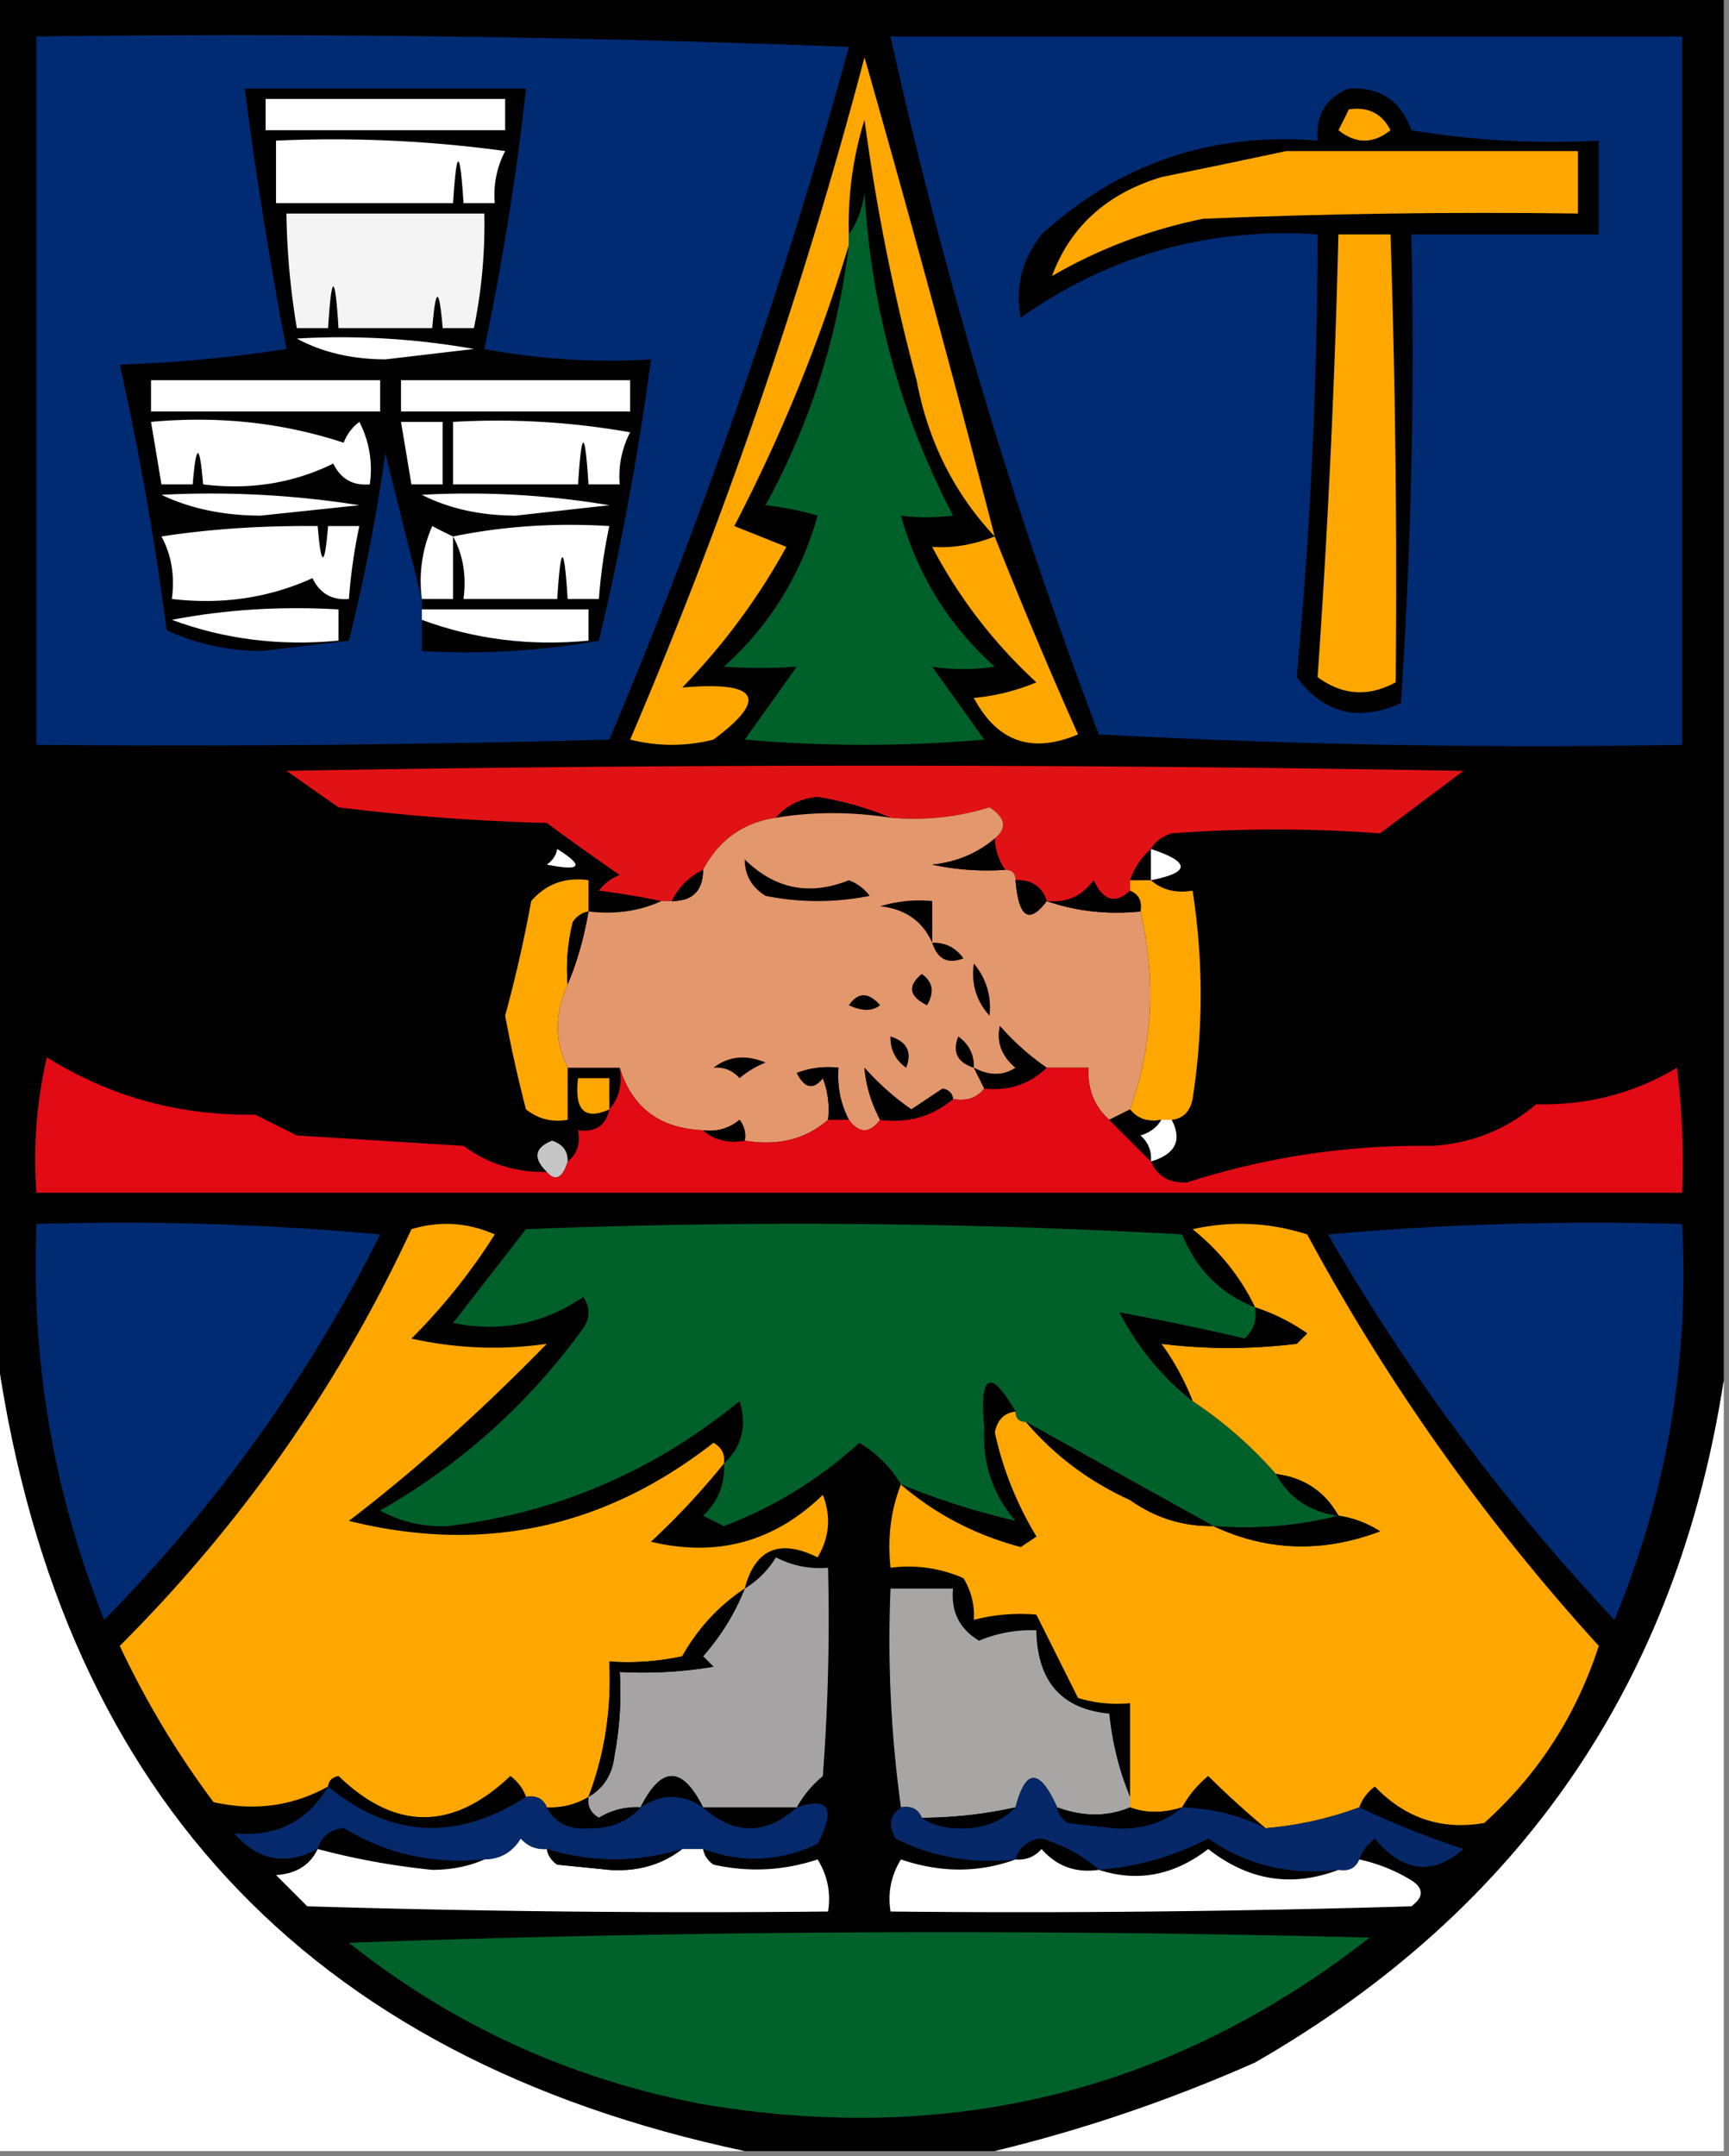<svg xmlns="http://www.w3.org/2000/svg" width="166" height="207" style="shape-rendering:geometricPrecision;text-rendering:geometricPrecision;image-rendering:optimizeQuality;fill-rule:evenodd;clip-rule:evenodd"><rect width="100%" height="100%" fill="#808080" stroke="none"/><path style="opacity:1" d="M-.5-.5h166v133c-4.482 28.995-19.482 50.828-45 65.5-8.18 3.619-16.514 6.453-25 8.5h-24c-42.293-8.965-66.293-34.965-72-78V-.5z"/><path style="opacity:1" fill="#002b72" d="M3.5 3.5c26.009-.333 52.008 0 78 1a534.538 534.538 0 0 1-23 66.5c-18.33.5-36.664.667-55 .5v-68zM85.5 3.5h76v68c-18.679.333-37.345 0-56-1a483.719 483.719 0 0 1-20-67z"/><path style="opacity:1" fill="#fea700" d="M95.5 51.5c-3.906-4.167-6.406-9.167-7.5-15a197.637 197.637 0 0 1-5-25 33.746 33.746 0 0 0-1.5 11v1c-2.778 9.242-6.445 18.242-11 27l5 2a62.585 62.585 0 0 1-10 13.5c7.32-.63 8.32 1.037 3 5a16.25 16.25 0 0 1-8 0A474.502 474.502 0 0 0 83 5.5a1947.317 1947.317 0 0 1 12.5 46z"/><path style="opacity:1" d="M40.5 59.5c5.032 1.87 10.365 2.537 16 2v-3h-16v-1a2808.682 2808.682 0 0 1-3.5-14 173.816 173.816 0 0 1-3.5 18l-8.5 1c-3.276-.058-6.276-.724-9-2A286.324 286.324 0 0 0 11.5 35c5.364-.17 10.698-.67 16-1.5a408.904 408.904 0 0 1-4-25h27a258.042 258.042 0 0 1-4 25 64.875 64.875 0 0 0 16 1 266.51 266.51 0 0 1-5 27 73.123 73.123 0 0 1-17 1v-3zM129.5 8.5c3.004-.165 5.004 1.168 6 4a81.87 81.87 0 0 0 18 1v9h-18a507.132 507.132 0 0 1-1 45c-4.075 1.826-7.409.992-10-2.5a464.463 464.463 0 0 0 2-42.5c-10.452-.689-19.952 1.978-28.5 8-.552-2.92.115-5.586 2-8 7.486-6.82 16.319-9.82 26.5-9-.19-2.459.81-4.126 3-5z"/><path style="opacity:1" fill="#fefffe" d="M25.5 9.5h23v3h-23v-3z"/><path style="opacity:1" fill="#fea700" d="M129.5 10.5c1.846-.278 3.18.389 4 2-1.667 1.333-3.333 1.333-5 0 .363-.684.696-1.35 1-2z"/><path style="opacity:1" fill="#fefffe" d="M26.5 13.5a121.87 121.87 0 0 1 22 1 9.106 9.106 0 0 0-1 5h-3c-.333-5.333-.667-5.333-1 0h-17v-6z"/><path style="opacity:1" fill="#fea700" d="M123.5 14.5h28v6c-12.005-.166-24.005 0-36 .5-5.184 1.06-10.018 2.892-14.5 5.5 1.76-4.747 5.26-7.913 10.5-9.5 4.137-.84 8.137-1.673 12-2.5z"/><path style="opacity:1" fill="#00602a" d="M81.5 23.5v-1c.79-1.108 1.29-2.442 1.5-4 .63 11.007 3.463 21.34 8.5 31-1.79.211-3.456.211-5 0 1.61 5.724 4.61 10.557 9 14.5-2.057.305-4.057.305-6 0l5 7c-7.667.667-15.333.667-23 0l5-7a52.61 52.61 0 0 1-7 0c4.39-3.943 7.39-8.776 9-14.5a28.73 28.73 0 0 0-5-1c4.267-7.802 6.934-16.136 8-25z"/><path style="opacity:1" fill="#f4f4f4" d="M27.5 20.5h19a49.391 49.391 0 0 1-1 11h-3c-.333-4-.667-4-1 0h-9c-.333-5.333-.667-5.333-1 0h-3a72.046 72.046 0 0 1-1-11z"/><path style="opacity:1" fill="#fea700" d="M128.5 22.5h5c.47 14.336.637 28.67.5 43-2.62 1.423-5.12 1.257-7.5-.5a935.351 935.351 0 0 0 2-42.5z"/><path style="opacity:1" fill="#fefffe" d="M28.5 32.5a73.123 73.123 0 0 1 17 1l-8.5 1c-3.252-.02-6.085-.686-8.5-2zM14.5 36.5h22v3h-22v-3zM38.5 36.5h22v3h-22v-3zM14.5 40.5c6.46-.597 12.626.07 18.5 2a4.452 4.452 0 0 1 1.5-2 9.864 9.864 0 0 1 1 6c-1.624.14-2.79-.527-3.5-2-3.836 1.889-8.003 2.556-12.5 2-.333-4-.667-4-1 0h-3l-1-6zM38.5 40.5h4v6h-3l-1-6zM43.5 40.5a73.123 73.123 0 0 1 17 1 9.106 9.106 0 0 0-1 5h-3c-.333-5.333-.667-5.333-1 0h-12v-6zM15.5 47.5a91.124 91.124 0 0 1 19 1l-9.5 1c-3.576-.015-6.742-.682-9.5-2zM40.5 47.5a81.872 81.872 0 0 1 18 1l-9 1c-3.413-.017-6.413-.684-9-2zM15.5 51.5c4.627-.716 9.627-1.05 15-1 .333 4 .667 4 1 0h3a51.639 51.639 0 0 0-1 7c-1.624.14-2.79-.527-3.5-2-4.178 1.899-8.678 2.565-13.5 2 .295-2.235-.039-4.235-1-6zM43.5 51.5v6h-3a13.117 13.117 0 0 1 1-7c.684.363 1.35.696 2 1zM43.5 51.5c4.805-.987 9.805-1.32 15-1a51.639 51.639 0 0 0-1 7h-3c-.333-5.333-.667-5.333-1 0h-9c.295-2.235-.039-4.235-1-6z"/><path style="opacity:1" fill="#fea700" d="M95.5 51.5a506.67 506.67 0 0 0 8 19c-4.435 1.876-7.768.71-10-3.5a20.216 20.216 0 0 0 6-1.5 47.808 47.808 0 0 1-10-13c1.936.138 3.936-.195 6-1z"/><path style="opacity:1" fill="#fefffe" d="M16.5 59.5c5.14-.988 10.474-1.321 16-1v3c-5.635.537-10.968-.13-16-2zM40.5 59.5v-1h16v3c-5.635.537-10.968-.13-16-2z"/><path style="opacity:1" fill="#e11215" d="M110.5 81.5c-.901.79-1.568 1.79-2 3v1c-1.41 1.328-2.576.995-3.5-1-1.11 1.537-2.61 2.204-4.5 2-.473-1.406-1.473-2.073-3-2 0-.667-.333-1-1-1a5.728 5.728 0 0 1-1-3c1.213-.997 1.046-1.997-.5-3-3.057.95-6.223 1.284-9.5 1-2.138-.904-4.471-1.571-7-2-1.67.168-3.004.835-4 2-3.143.469-5.477 2.136-7 5a6.541 6.541 0 0 0-3 3h-1a76.656 76.656 0 0 0-6-1 4.452 4.452 0 0 1 2-1.5 273.514 273.514 0 0 1-7-5c-6.691-.17-13.358-.67-20-1.5l-5-3.5a3192.34 3192.34 0 0 1 113 0l-8 6a134.81 134.81 0 0 0-20 0c-.916.278-1.582.778-2 1.5z"/><path style="opacity:1" d="M85.5 78.5c-3.763-.587-7.43-.587-11 0 .996-1.165 2.33-1.832 4-2 2.529.429 4.862 1.096 7 2z"/><path style="opacity:1" fill="#e3976d" d="M85.5 78.5c3.277.284 6.443-.05 9.5-1 1.546 1.003 1.713 2.003.5 3-1.689 1.43-3.689 2.264-6 2.5 2.31.497 4.643.663 7 .5.667 0 1 .333 1 1 .296 3.593 1.296 4.26 3 2 2.787.977 5.787 1.31 9 1 1.509 6.52 1.176 12.853-1 19l-2 1c-1.431-1.28-2.098-2.947-2-5h-4c-1.603-1.096-3.103-2.43-4.5-4-.333 1.547.167 2.88 1.5 4-1.2.792-2.533.792-4 0l1 2c-.709.904-1.709 1.237-3 1-.06-.543-.393-.876-1-1l-3 2a25.534 25.534 0 0 1-4.5-4c.134 1.689.634 3.356 1.5 5-1 1.333-2 1.333-3 0-.8-1.542-1.134-3.208-1-5a8.43 8.43 0 0 0-4 .5c.753 1.487 1.586 1.654 2.5.5a8.435 8.435 0 0 1 .5 4c-2.135 1.869-4.802 2.536-8 2a2.427 2.427 0 0 0-.5-2c-1.011.837-2.178 1.17-3.5 1-4.155-.169-6.822-2.169-8-6h-5c-1.267-2.561-1.267-5.228 0-8 .907-2.157 1.573-4.49 2-7 2.56.302 4.893-.032 7-1h1c2 0 3-1 3-3 1.523-2.864 3.857-4.531 7-5 3.57-.587 7.237-.587 11 0z"/><path style="opacity:1" d="M95.5 80.5a5.728 5.728 0 0 0 1 3 24.939 24.939 0 0 1-7-.5c2.311-.236 4.311-1.07 6-2.5z"/><path style="opacity:1" fill="#fefffe" d="M53.5 81.5c2.637 1.654 2.303 2.154-1 1.5.556-.383.89-.883 1-1.5z"/><path style="opacity:1" d="M110.5 81.5v3h-2c.432-1.21 1.099-2.21 2-3z"/><path style="opacity:1" fill="#fefffe" d="M110.5 81.5c3.81 1.254 3.81 2.254 0 3v-3z"/><path style="opacity:1" d="M71.5 82.5c2.893 2.845 6.226 3.512 10 2a4.452 4.452 0 0 1 2 1.5 25.249 25.249 0 0 1-10 0c-1.323-.816-1.99-1.983-2-3.5zM67.5 83.5c0 2-1 3-3 3a6.541 6.541 0 0 1 3-3z"/><path style="opacity:1" fill="#fea700" d="M56.5 87.5c-.617.11-1.117.444-1.5 1a18.436 18.436 0 0 0-.5 6c-1.267 2.772-1.267 5.439 0 8v5c-1.478.262-2.811-.071-4-1a127.759 127.759 0 0 1-2-9 131.196 131.196 0 0 0 2.5-11c1.444-1.655 3.278-2.322 5.5-2v3z"/><path style="opacity:1" d="M97.5 84.5c1.527-.073 2.527.594 3 2-1.704 2.26-2.704 1.593-3-2zM108.5 85.5c.838.342 1.172 1.008 1 2-3.213.31-6.213-.023-9-1 1.89.204 3.39-.463 4.5-2 .924 1.995 2.09 2.328 3.5 1z"/><path style="opacity:1" fill="#fea700" d="M108.5 85.5v-1h2c1.068.934 2.401 1.268 4 1a64.924 64.924 0 0 1 0 20c-.247 1.213-.914 1.88-2 2h-1c-1.291.237-2.291-.096-3-1 2.176-6.147 2.509-12.48 1-19 .172-.992-.162-1.658-1-2z"/><path style="opacity:1" d="M89.5 90.5c-.927-2.076-2.594-3.243-5-3.5 1.634-.493 3.3-.66 5-.5v4zM56.5 87.5c-.427 2.51-1.093 4.843-2 7a18.436 18.436 0 0 1 .5-6c.383-.556.883-.89 1.5-1zM89.5 90.5c1.256-.039 2.256.461 3 1.5-1.498.585-2.498.085-3-1.5zM93.5 92.5c1.203 1.442 1.703 3.11 1.5 5-1.27-1.405-1.77-3.071-1.5-5zM88.5 93.5c1.073.75 1.24 1.75.5 3-1.728-.852-1.895-1.852-.5-3zM81.5 96.5c.886-1.276 1.886-1.276 3 0-.733.587-1.733.587-3 0zM100.5 102.5c-1.642 1.581-3.642 2.247-6 2l-1-2c1.467.792 2.8.792 4 0-1.333-1.12-1.833-2.453-1.5-4 1.397 1.57 2.897 2.904 4.5 4zM85.5 99.5c1.585.502 2.085 1.502 1.5 3-1.039-.744-1.539-1.744-1.5-3zM93.5 102.5c-1.585-.502-2.085-1.502-1.5-3 1.039.744 1.539 1.744 1.5 3z"/><path style="opacity:1" fill="#e10a15" d="M52.5 112.5c.827.939 1.494.605 2-1 .904-.709 1.237-1.709 1-3 1.679.215 2.679-.452 3-2 .934-1.068 1.268-2.401 1-4 1.178 3.831 3.845 5.831 8 6 1.068.934 2.401 1.268 4 1 3.198.536 5.865-.131 8-2h2c1 1.333 2 1.333 3 0 2.688.334 5.021-.332 7-2 1.291.237 2.291-.096 3-1 2.358.247 4.358-.419 6-2h4c-.098 2.053.569 3.72 2 5l4 4c.634 1.447 1.801 2.113 3.5 2 7.608-2.443 15.441-3.61 23.5-3.5 3.79-.23 7.124-1.563 10-4 4.887.13 9.387-1.036 13.5-3.5.499 3.986.666 7.986.5 12H3.5a43.123 43.123 0 0 1 1-13c6.065 3.784 12.732 5.617 20 5.5l4 2 16 1c2.362 1.731 5.029 2.565 8 2.5z"/><path style="opacity:1" d="M68.5 102.5c1.446-1.113 3.113-1.28 5-.5a9.457 9.457 0 0 0-2.5 1.5c-.67-.752-1.504-1.086-2.5-1zM81.5 107.5h-2a8.435 8.435 0 0 0-.5-4c-.914 1.154-1.747.987-2.5-.5a8.43 8.43 0 0 1 4-.5c-.134 1.792.2 3.458 1 5zM91.5 105.5c-1.979 1.668-4.312 2.334-7 2-.866-1.644-1.366-3.311-1.5-5a25.534 25.534 0 0 0 4.5 4l3-2c.607.124.94.457 1 1z"/><path style="opacity:1" fill="#fea700" d="M58.5 106.5c-2.38 1.067-3.38.067-3-3h3v3z"/><path style="opacity:1" d="M108.5 106.5c.709.904 1.709 1.237 3 1-.418.722-1.084 1.222-2 1.5.752.671 1.086 1.504 1 2.5l-4-4 2-1zM71.5 109.5c-1.599.268-2.932-.066-4-1 1.322.17 2.489-.163 3.5-1 .464.594.631 1.261.5 2z"/><path style="opacity:1" fill="#fefffe" d="M111.5 107.5h1c1.017 1.972.35 3.305-2 4 .086-.996-.248-1.829-1-2.5.916-.278 1.582-.778 2-1.5z"/><path style="opacity:1" fill="#c6c6c6" d="M54.5 111.5c-.506 1.605-1.173 1.939-2 1-1.35-1.324-1.183-2.324.5-3 1.03.336 1.53 1.003 1.5 2z"/><path style="opacity:1" fill="#002b72" d="M3.5 117.5c11.02-.332 22.02.001 33 1-6.86 13.709-15.693 26.042-26.5 37-4.862-12.174-7.03-24.84-6.5-38z"/><path style="opacity:1" fill="#fea700" d="M69.5 140.5a72.711 72.711 0 0 1-7 7.5c6.338 1.52 11.838.02 16.5-4.5.808 2.079.641 4.079-.5 6-3.668-1.802-6.002-.802-7 3-2.502 1.67-4.502 3.836-6 6.5-2.31.497-4.643.663-7 .5.224 4.559-.442 8.892-2 13-1.208.734-2.541 1.067-4 1-.342-.838-1.008-1.172-2-1-.283-.789-.783-1.456-1.5-2-5.54 5.267-11.04 5.267-16.5 0-.607.124-.94.457-1 1-3.4 1.884-7.067 2.384-11 1.5a86.058 86.058 0 0 1-9-15c11.735-11.721 21.068-25.055 28-40 2.727-.818 5.394-.652 8 .5a57.491 57.491 0 0 1-8 10c4.343.96 8.676 1.127 13 .5-6.354 6.509-12.688 12.175-19 17 12.86 3.195 24.526.695 35-7.5.797.457 1.13 1.124 1 2z"/><path style="opacity:1" fill="#00602a" d="M120.5 125.5c.219 1.175-.114 2.175-1 3a243.238 243.238 0 0 0-12-2.5c1.755 3.364 4.088 6.198 7 8.5a39.88 39.88 0 0 1 8 7c1.302 2.322 3.302 3.655 6 4-3.798.983-7.798 1.317-12 1l-18-10c-.667 0-1-.333-1-1-2.439-4.145-3.439-3.645-3 1.5-.186 3.441.814 6.441 3 9a70.076 70.076 0 0 1-11-3.5c-.979-1.645-2.312-2.979-4-4a40.351 40.351 0 0 1-13 8l-2-1c1.45-1.35 2.117-3.016 2-5 1.739-1.619 2.239-3.619 1.5-6-8.188 6.728-17.522 10.728-28 12-2.375.096-4.541-.404-6.5-1.5 7.744-4.409 14.244-10.242 19.5-17.5.667-1 .667-2 0-3-3.81 2.592-7.976 3.425-12.5 2.5l7-9a662.227 662.227 0 0 1 63 .5c1.377 3.377 3.71 5.711 7 7z"/><path style="opacity:1" fill="#fea700" d="M130.5 173.5a33.691 33.691 0 0 1-9 2 81.338 81.338 0 0 1-5.5-5 10.515 10.515 0 0 0-2.5 3c-1.86.571-3.527.571-5 0v-10a12.93 12.93 0 0 1-5-.5l-4-8a17.648 17.648 0 0 0-6 .5 6.846 6.846 0 0 0-1-4 13.115 13.115 0 0 0-7-1c-.306-2.885.027-5.552 1-8 3.29 2.835 7.124 4.835 11.5 6l1.5-1a32.515 32.515 0 0 1-4-10c.247-1.213.914-1.88 2-2 0 .667.333 1 1 1 2.728 3.209 6.061 5.709 10 7.5 2.409 1.707 5.075 2.54 8 2.5 5.154 2.417 10.487 2.584 16 .5a10.134 10.134 0 0 0-4-1.5c-1.302-2.322-3.302-3.655-6-4a39.88 39.88 0 0 0-8-7 24.257 24.257 0 0 0-3-5.5c4.257.532 8.591.532 13 0l1-1a19.177 19.177 0 0 0-5-2.5c-1.382-2.894-3.382-5.394-6-7.5 3.711-.825 7.378-.659 11 .5a199.234 199.234 0 0 0 28 39.5c-2.18 6.709-5.846 12.376-11 17-4.088.711-7.588-.456-10.5-3.5-.717.544-1.217 1.211-1.5 2z"/><path style="opacity:1" fill="#002b72" d="M127.5 118.5c11.154-.995 22.488-1.328 34-1 .703 13.18-1.463 25.846-6.5 38-10.65-11.331-19.817-23.664-27.5-37z"/><path style="opacity:1" d="M120.5 125.5a19.177 19.177 0 0 1 5 2.5l-1 1c-4.409.532-8.743.532-13 0a24.257 24.257 0 0 1 3 5.5c-2.912-2.302-5.245-5.136-7-8.5 3.936.715 7.936 1.548 12 2.5.886-.825 1.219-1.825 1-3z"/><path style="opacity:1" fill="#fefffe" d="M-.5 128.5c5.707 43.035 29.707 69.035 72 78h-72v-78z"/><path style="opacity:1" d="M97.5 135.5c-1.086.12-1.753.787-2 2a32.515 32.515 0 0 0 4 10l-1.5 1c-4.376-1.165-8.21-3.165-11.5-6a70.076 70.076 0 0 0 11 3.5c-2.186-2.559-3.186-5.559-3-9-.439-5.145.561-5.645 3-1.5z"/><path style="opacity:1" fill="#fefffe" d="M165.5 132.5v74h-70c8.486-2.047 16.82-4.881 25-8.5 25.518-14.672 40.518-36.505 45-65.5z"/><path style="opacity:1" d="m98.5 136.5 18 10c-2.925.04-5.591-.793-8-2.5-3.939-1.791-7.272-4.291-10-7.5zM122.5 141.5c2.698.345 4.698 1.678 6 4-2.698-.345-4.698-1.678-6-4zM128.5 145.5c1.422.209 2.755.709 4 1.5-5.513 2.084-10.846 1.917-16-.5 4.202.317 8.202-.017 12-1z"/><path style="opacity:1" fill="#a5a3a3" d="M76.5 173.5h-9c-2-4-4-4-6 0a6.845 6.845 0 0 0-4 1c-.797-.457-1.13-1.124-1-2 1.466-.847 2.3-2.18 2.5-4 .497-2.646.664-5.313.5-8a40.911 40.911 0 0 0 9-.5l-1-1c1.732-1.972 3.065-4.139 4-6.5 1.212-.73 2.212-1.73 3-3a9.107 9.107 0 0 0 5 1c.166 6.675 0 13.342-.5 20a10.51 10.51 0 0 0-2.5 3z"/><path style="opacity:1" d="M71.5 152.5c-.935 2.361-2.268 4.528-4 6.5l1 1a40.911 40.911 0 0 1-9 .5 32.438 32.438 0 0 1-.5 8c-.2 1.82-1.034 3.153-2.5 4 1.558-4.108 2.224-8.441 2-13 2.357.163 4.69-.003 7-.5 1.498-2.664 3.498-4.83 6-6.5z"/><path style="opacity:1" fill="#a7a6a5" d="M108.5 172.5v1c-2.162.917-4.495.917-7 0-1.692-3.765-3.025-3.765-4 0a41.732 41.732 0 0 1-9 1c-.342-.838-1.008-1.172-2-1a116.746 116.746 0 0 1-1-21h6c-.21 2.214.624 3.881 2.5 5a12.993 12.993 0 0 1 5.5-1c.077 4.902 2.41 7.568 7 8 .302 2.873.969 5.539 2 8z"/><path style="opacity:1" d="M31.5 171.5c.06-.543.393-.876 1-1 5.46 5.267 10.96 5.267 16.5 0 .717.544 1.217 1.211 1.5 2-6.665 4.28-12.998 3.947-19-1zM67.5 173.5c-2-1.333-4-1.333-6 0 2-4 4-4 6 0zM121.5 175.5a18.974 18.974 0 0 0-8-2 10.515 10.515 0 0 1 2.5-3 81.338 81.338 0 0 0 5.5 5z"/><path style="opacity:1" fill="#05296a" d="M31.5 171.5c6.002 4.947 12.335 5.28 19 1 .992-.172 1.658.162 2 1 .812 1.493 2.145 2.16 4 2 2.057.064 3.723-.602 5-2 2-1.333 4-1.333 6 0 3 2.667 6 2.667 9 0 3.093-1.054 3.76.112 2 3.5-3.623 1.718-7.29 1.884-11 .5h-2c-4.333 1.333-8.667 1.333-13 0-.996.086-1.83-.248-2.5-1-.816 1.323-1.983 1.989-3.5 2-4.883.498-9.383-.502-13.5-3-1.301.139-2.134.805-2.5 2-3.062 1.621-5.728 1.121-8-1.5 4.042.352 7.042-1.148 9-4.5z"/><path style="opacity:1" d="M56.5 172.5c-.13.876.203 1.543 1 2a6.845 6.845 0 0 1 4-1c-1.277 1.398-2.943 2.064-5 2-1.855.16-3.188-.507-4-2 1.459.067 2.792-.266 4-1z"/><path style="opacity:1" fill="#062868" d="M101.5 173.5c.111.617.444 1.117 1 1.5l4.5.5c2.544.164 4.71-.503 6.5-2 2.827.084 5.494.75 8 2a33.691 33.691 0 0 0 9-2 89.024 89.024 0 0 0 10 4c-2.951 2.575-5.784 2.242-8.5-1-.717.544-1.217 1.211-1.5 2-.342.838-1.008 1.172-2 1-4.6.576-8.766-.424-12.5-3a27.137 27.137 0 0 1-10.5 3c-1.546-1.36-3.38-2.36-5.5-3-1.301.139-2.134.805-2.5 2-4.084.457-7.917-.21-11.5-2-.74-1.249-.573-2.249.5-3 .992-.172 1.658.162 2 1 .949.652 2.115.986 3.5 1 2.22.107 4.054-.56 5.5-2 .975-3.765 2.308-3.765 4 0z"/><path style="opacity:1" d="M67.5 173.5h9c-3 2.667-6 2.667-9 0zM97.5 173.5c-1.446 1.44-3.28 2.107-5.5 2-1.385-.014-2.551-.348-3.5-1a41.732 41.732 0 0 0 9-1zM101.5 173.5c2.505.917 4.838.917 7 0 1.473.571 3.14.571 5 0-1.79 1.497-3.956 2.164-6.5 2l-4.5-.5c-.556-.383-.889-.883-1-1.5zM46.5 178.5c-1.464.66-3.13.993-5 1a69.822 69.822 0 0 1-11-2c.366-1.195 1.199-1.861 2.5-2 4.117 2.498 8.617 3.498 13.5 3z"/><path style="opacity:1" fill="#fefffe" d="M52.5 177.5c.11.617.444 1.117 1 1.5l5 .5c2.705.184 5.038-.483 7-2h2c.11.617.444 1.117 1 1.5 3.394.752 6.727.585 10-.5.952 1.545 1.285 3.212 1 5-16.67.167-33.337 0-50-.5l-3-3c1.937-.122 3.27-.955 4-2.5a69.822 69.822 0 0 0 11 2c1.87-.007 3.536-.34 5-1 1.517-.011 2.684-.677 3.5-2 .67.752 1.504 1.086 2.5 1z"/><path style="opacity:1" d="M105.5 179.5c-2.222.322-4.056-.345-5.5-2-.67.752-1.504 1.086-2.5 1 .366-1.195 1.199-1.861 2.5-2 2.12.64 3.954 1.64 5.5 3zM128.5 179.5c-4.461 1.705-8.628 1.038-12.5-2-3.291 2.539-6.791 3.206-10.5 2a27.137 27.137 0 0 0 10.5-3c3.734 2.576 7.9 3.576 12.5 3zM52.5 177.5c4.333 1.333 8.667 1.333 13 0-1.962 1.517-4.295 2.184-7 2l-5-.5c-.556-.383-.89-.883-1-1.5z"/><path style="opacity:1" fill="#fefffe" d="M105.5 179.5c3.709 1.206 7.209.539 10.5-2 3.872 3.038 8.039 3.705 12.5 2 .992.172 1.658-.162 2-1a16.076 16.076 0 0 1 5 2c1.211.774 1.211 1.607 0 2.5-16.663.5-33.33.667-50 .5-.285-1.788.048-3.455 1-5 3.799 1.293 7.466 1.293 11 0 .996.086 1.83-.248 2.5-1 1.444 1.655 3.278 2.322 5.5 2z"/><path style="opacity:1" fill="#00612a" d="M33.5 186.5a1603.717 1603.717 0 0 1 98-.5c-18.795 14.699-40.129 20.032-64 16-12.654-2.38-23.988-7.546-34-15.5z"/></svg>